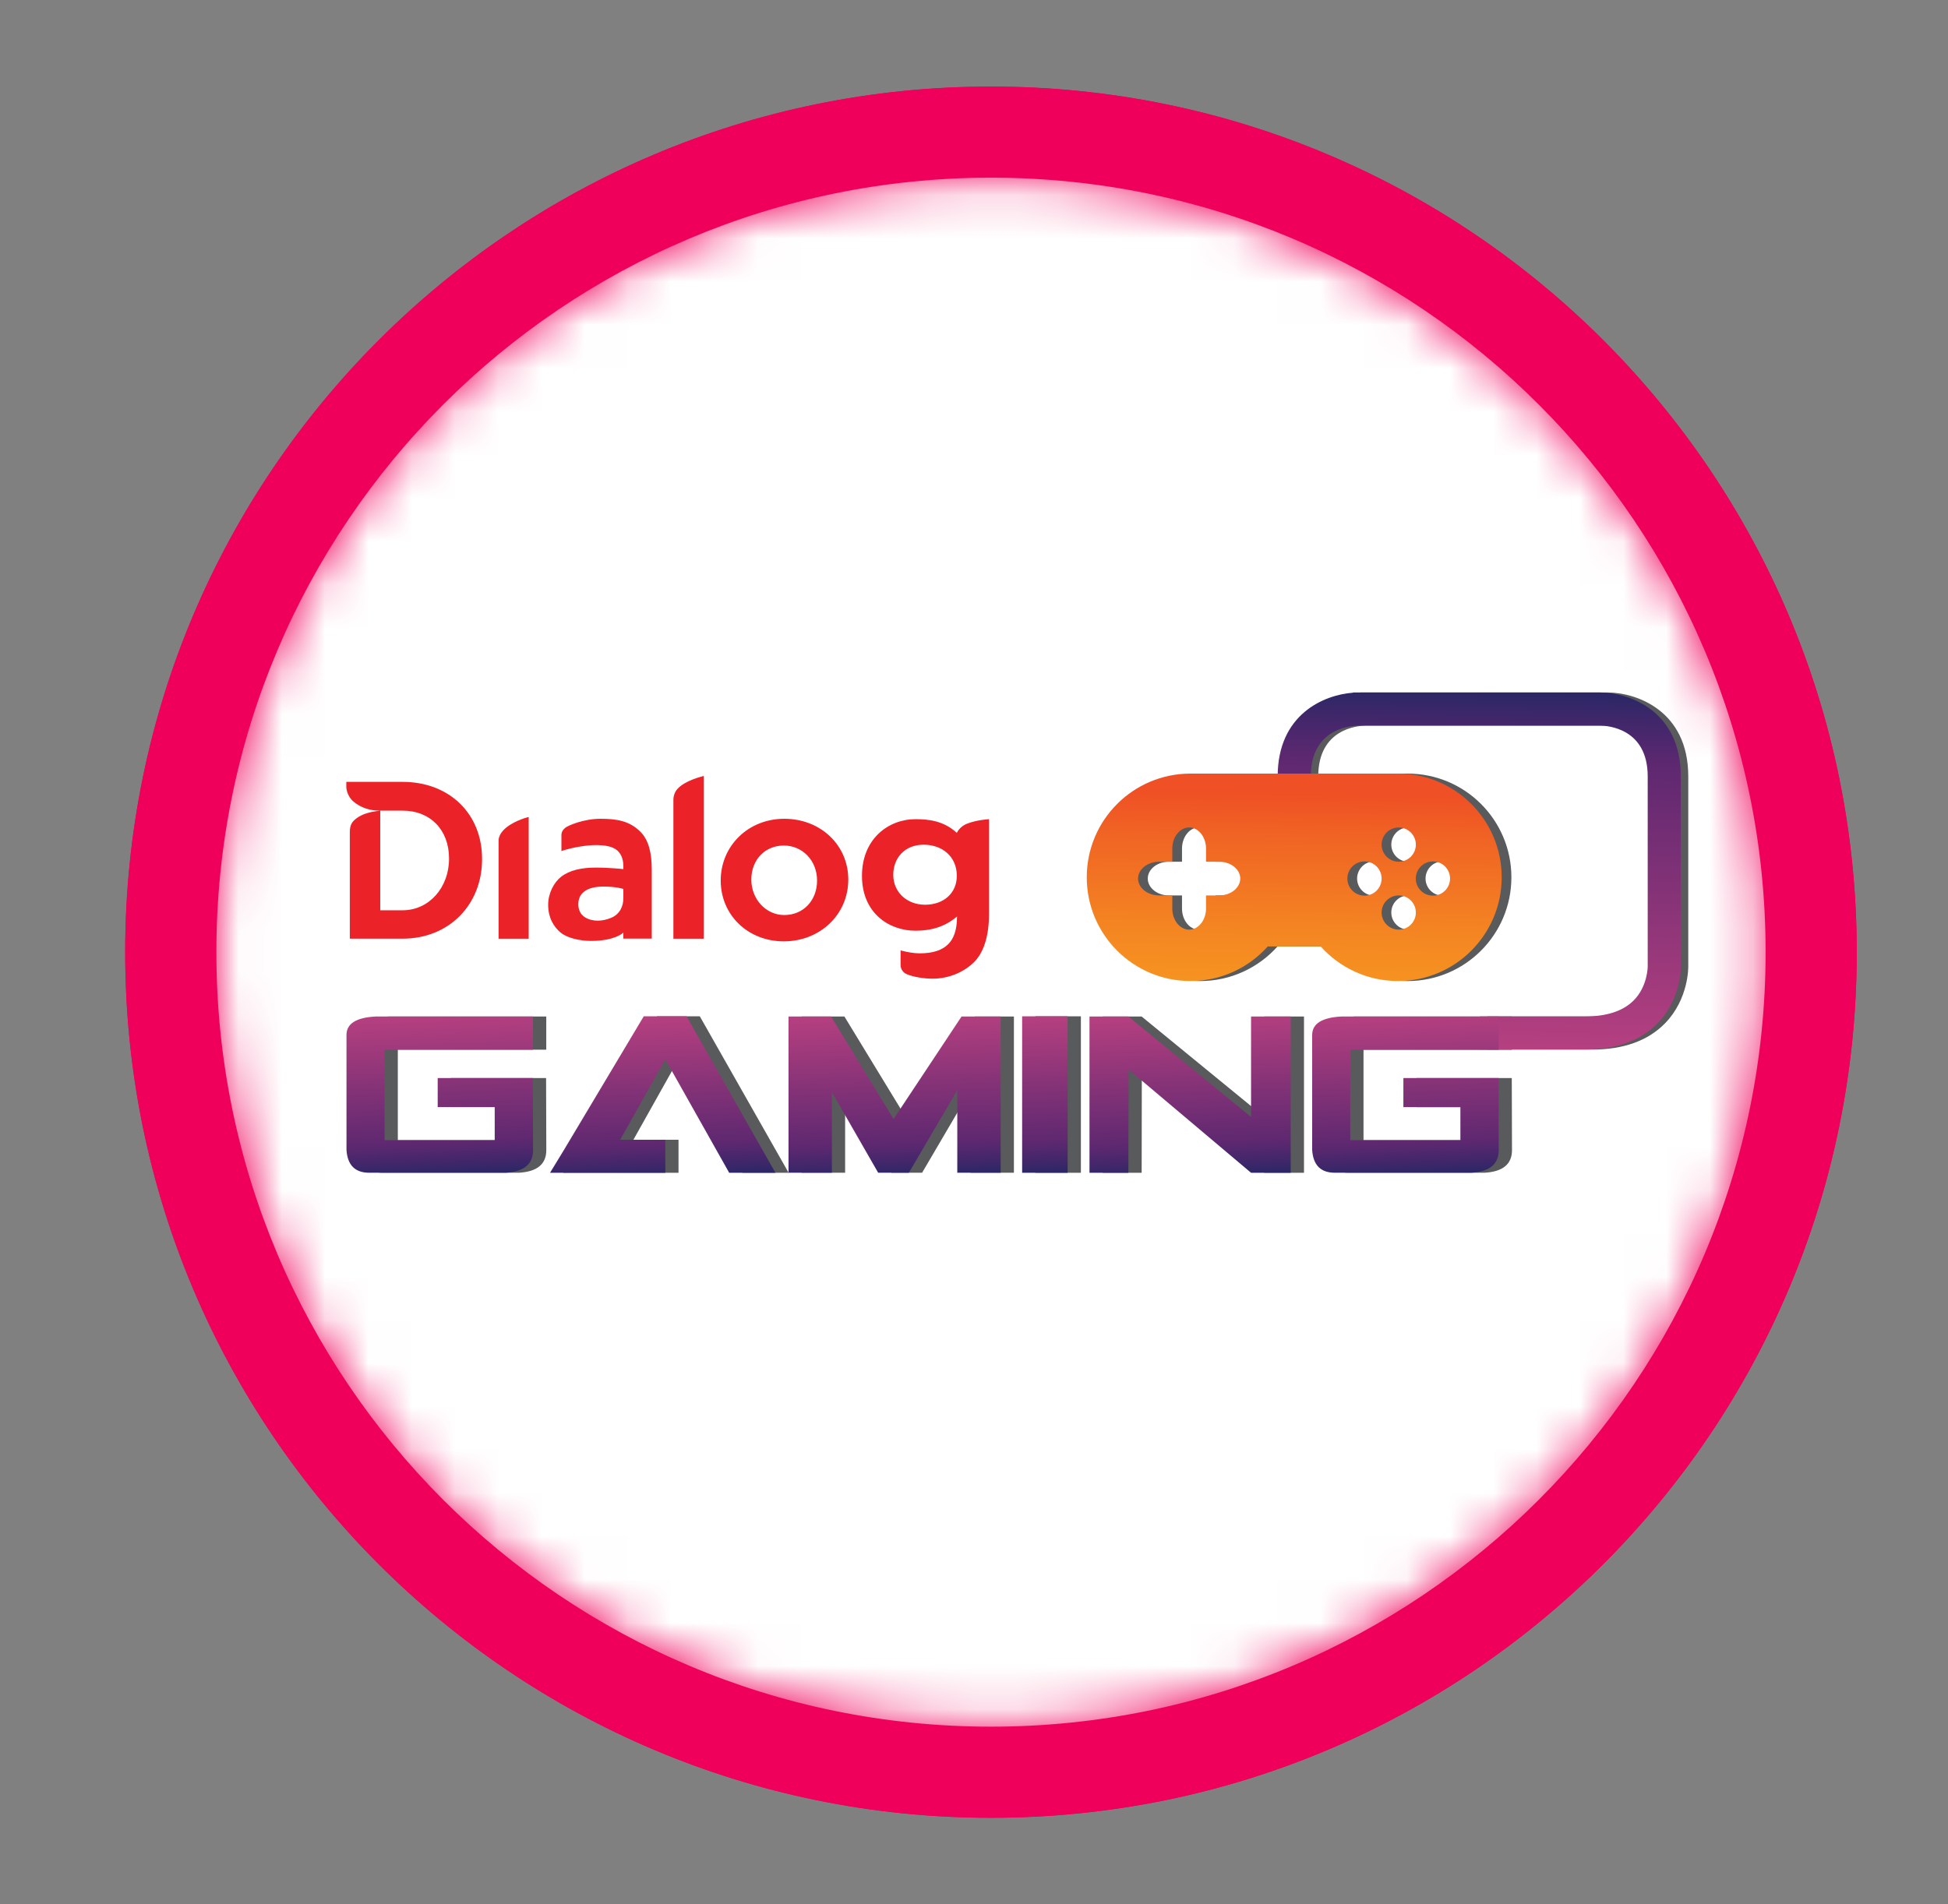 <svg width="45" height="44" viewBox="0 0 45 44" fill="none" xmlns="http://www.w3.org/2000/svg">
<rect x="0" y="0" width="45" height="44" fill="#808080" stroke="none"/>
<path d="M22.892 42C33.938 42 42.892 33.046 42.892 22C42.892 10.954 33.938 2 22.892 2C11.847 2 2.892 10.954 2.892 22C2.892 33.046 11.847 42 22.892 42Z" fill="#EF005A"/>
<mask id="mask0" style="mask-type:alpha" maskUnits="userSpaceOnUse" x="4" y="4" width="37" height="36">
<path d="M22.892 39.895C32.775 39.895 40.787 31.883 40.787 22C40.787 12.117 32.775 4.105 22.892 4.105C13.009 4.105 4.998 12.117 4.998 22C4.998 31.883 13.009 39.895 22.892 39.895Z" fill="white"/>
</mask>
<g mask="url(#mask0)">
<path d="M22.892 39.895C32.775 39.895 40.787 31.883 40.787 22C40.787 12.117 32.775 4.105 22.892 4.105C13.009 4.105 4.998 12.117 4.998 22C4.998 31.883 13.009 39.895 22.892 39.895Z" fill="white"/>
<path d="M40.62 25.503C38.931 25.503 37.557 24.128 37.557 22.439C37.557 20.75 38.931 19.376 40.62 19.376C41.148 19.376 41.641 19.511 42.078 19.747C41.956 18.996 41.79 18.259 41.58 17.539C41.27 17.478 40.947 17.443 40.62 17.443C38.796 17.443 37.195 18.429 36.322 19.895C36.318 19.895 36.313 19.895 36.313 19.895C36.313 19.895 34.93 22.138 32.565 25.494C32.565 25.494 34.817 19.642 37.697 15.772C37.697 15.772 37.195 14.69 35.929 14.345C35.929 14.345 31.195 18.822 27.765 24.665C27.765 24.665 28.921 21.549 31.801 17.36C31.801 17.36 31.287 16.282 30.03 15.929C30.03 15.929 27.276 18.412 23.833 23.373C23.833 23.373 25.059 21.012 26.36 18.922C26.36 18.922 25.71 17.753 24.579 17.486C24.579 17.486 23.873 18.263 22.555 21.008C22.555 21.008 20.006 24.429 18.113 26.462C18.113 26.462 18.619 23.648 22.529 17.447C22.529 17.447 22.049 16.391 20.748 16.02C20.748 16.02 17.14 20.162 13.618 25.393C13.618 25.393 15.425 20.694 17.794 17.033C17.794 17.033 17.052 15.789 16.027 15.601C16.027 15.601 13.736 18.372 11.528 21.54C11.1 19.215 9.058 17.447 6.614 17.447C6.287 17.447 5.964 17.482 5.654 17.543C5.445 18.263 5.279 19.001 5.157 19.751C5.589 19.516 6.086 19.38 6.614 19.38C8.303 19.38 9.678 20.755 9.678 22.444C9.678 24.132 8.303 25.507 6.614 25.507C6.052 25.507 5.524 25.35 5.07 25.084C5.166 25.838 5.301 26.58 5.484 27.305C5.851 27.388 6.226 27.44 6.619 27.44C8.434 27.44 10.031 26.462 10.904 25.009C11.371 24.294 12.593 22.422 13.191 21.497C12.13 23.792 11.201 26.109 10.031 29.334C10.031 29.334 10.607 30.46 11.79 30.765C11.79 30.765 15.927 24.062 17.907 22.068C17.907 22.068 16.86 24.246 15.913 27.257C15.913 27.257 16.437 28.369 17.672 28.697C17.672 28.697 19.156 27.357 21.202 24.569L19.225 29.692C19.225 29.692 19.889 30.913 20.971 31.123C20.971 31.123 25.151 23.251 27.905 20.253C27.905 20.253 25.849 24.674 25.304 27.004C25.304 27.004 25.662 27.994 27.076 28.439C27.076 28.439 30.649 22.334 33.377 19.481C33.377 19.481 30.855 24.438 30.226 26.838C30.226 26.838 30.649 27.876 31.985 28.291C31.985 28.291 33.39 26.676 35.698 23.312C36.108 25.655 38.159 27.444 40.62 27.444C41.009 27.444 41.388 27.396 41.751 27.309C41.934 26.585 42.069 25.843 42.165 25.088C41.711 25.346 41.183 25.503 40.62 25.503Z" fill="#EF005A"/>
</g>
<path d="M22.892 42C33.938 42 42.892 33.046 42.892 22C42.892 10.954 33.938 2 22.892 2C11.847 2 2.892 10.954 2.892 22C2.892 33.046 11.847 42 22.892 42Z" fill="#EF005A"/>
<mask id="mask1" style="mask-type:alpha" maskUnits="userSpaceOnUse" x="4" y="4" width="37" height="36">
<path d="M22.892 39.895C32.775 39.895 40.787 31.883 40.787 22C40.787 12.117 32.775 4.105 22.892 4.105C13.009 4.105 4.998 12.117 4.998 22C4.998 31.883 13.009 39.895 22.892 39.895Z" fill="white"/>
</mask>
<g mask="url(#mask1)">
<path d="M22.892 39.895C32.775 39.895 40.787 31.883 40.787 22C40.787 12.117 32.775 4.105 22.892 4.105C13.009 4.105 4.998 12.117 4.998 22C4.998 31.883 13.009 39.895 22.892 39.895Z" fill="white"/>
</g>
<path d="M39 22.325V17.939C39 16.405 37.782 16 37.139 16H31.426V16.005C30.762 16.054 29.687 16.499 29.687 17.939H30.452C30.452 16.835 31.368 16.767 31.551 16.765H37.137C37.321 16.767 38.236 16.835 38.236 17.939V22.331C38.236 22.334 38.236 22.789 37.912 23.115C37.666 23.362 37.288 23.485 36.787 23.485H34.36V24.25H36.787C37.506 24.25 38.07 24.046 38.464 23.643C39.01 23.083 39.001 22.348 39 22.325Z" fill="#595A5C"/>
<path d="M12.615 24.908L12.62 26.572C12.62 26.898 12.409 27.072 11.988 27.096H8.834C8.509 27.096 8.335 26.921 8.31 26.572V23.915C8.31 23.649 8.539 23.507 8.996 23.486H12.619V24.253H9.19V26.343H11.734V25.579H10.418V24.908H12.615Z" fill="#595A5C"/>
<path d="M17.15 27.096L15.674 24.475L14.632 26.334H15.674V27.097H13.011L13.336 26.564L15.178 23.482H16.166L18.218 27.097H17.15V27.096Z" fill="#595A5C"/>
<path d="M18.521 27.096V23.486H19.506L20.949 25.855L22.519 23.486H23.422V27.096H22.42V25.188L21.301 27.096H20.592L19.523 25.233V27.096H18.521Z" fill="#595A5C"/>
<path d="M23.918 23.482H24.969V27.097H23.918V23.482Z" fill="#595A5C"/>
<path d="M26.377 24.71L26.373 27.097H25.475V23.487H26.373L29.207 25.807V23.487H30.123V27.097H29.207L26.377 24.71Z" fill="#595A5C"/>
<path d="M34.923 24.908L34.928 26.573C34.928 26.898 34.717 27.072 34.296 27.096H31.142C30.817 27.096 30.642 26.922 30.618 26.573V23.915C30.618 23.65 30.846 23.508 31.304 23.486H34.927V24.254H31.498V26.343H34.043V25.58H32.725V24.908H34.923Z" fill="#595A5C"/>
<path d="M32.518 17.874H27.726C26.403 17.874 25.329 18.947 25.329 20.27C25.329 21.594 26.402 22.667 27.726 22.667C28.438 22.667 29.076 22.356 29.515 21.864L29.516 21.868H30.733C31.172 22.358 31.809 22.667 32.518 22.667C33.841 22.667 34.914 21.594 34.914 20.27C34.914 18.947 33.842 17.874 32.518 17.874ZM28.387 20.689H28.084V20.992C28.084 21.26 27.908 21.48 27.695 21.48C27.48 21.48 27.305 21.261 27.305 20.992V20.689H27.001C26.733 20.689 26.514 20.513 26.514 20.299C26.514 20.085 26.733 19.91 27.001 19.91H27.305V19.606C27.305 19.338 27.48 19.118 27.695 19.118C27.908 19.118 28.084 19.338 28.084 19.606V19.91H28.387C28.655 19.91 28.874 20.085 28.874 20.299C28.874 20.513 28.656 20.689 28.387 20.689ZM32.535 19.119C32.754 19.119 32.931 19.296 32.931 19.515C32.931 19.733 32.754 19.91 32.535 19.91C32.317 19.91 32.14 19.732 32.14 19.515C32.141 19.296 32.317 19.119 32.535 19.119ZM31.745 20.694C31.527 20.694 31.35 20.517 31.35 20.299C31.35 20.081 31.527 19.903 31.745 19.903C31.963 19.903 32.141 20.081 32.141 20.299C32.141 20.517 31.963 20.694 31.745 20.694ZM32.535 21.479C32.317 21.479 32.14 21.302 32.14 21.084C32.14 20.866 32.317 20.689 32.535 20.689C32.754 20.689 32.931 20.866 32.931 21.084C32.931 21.302 32.754 21.479 32.535 21.479ZM33.326 20.694C33.108 20.694 32.931 20.517 32.931 20.299C32.931 20.081 33.108 19.903 33.326 19.903C33.544 19.903 33.721 20.081 33.721 20.299C33.721 20.517 33.544 20.694 33.326 20.694Z" fill="#595A5C"/>
<path d="M38.828 22.325V17.939C38.828 16.405 37.611 16 36.967 16H31.254V16.005C30.59 16.054 29.515 16.499 29.515 17.939H30.28C30.28 16.835 31.196 16.767 31.379 16.765H36.964C37.148 16.767 38.063 16.835 38.063 17.939V22.331C38.063 22.334 38.063 22.789 37.739 23.115C37.493 23.362 37.115 23.485 36.614 23.485H34.187V24.25H36.614C37.333 24.25 37.897 24.046 38.291 23.643C38.839 23.083 38.829 22.348 38.828 22.325Z" fill="url(#paint0_linear)"/>
<path d="M12.213 21.689V18.876C12.135 18.894 11.81 18.993 11.633 19.178C11.557 19.256 11.518 19.346 11.518 19.419V21.689H12.213V21.689ZM14.798 19.222C14.541 18.963 14.245 18.919 13.873 18.918C13.488 18.917 13.133 19.071 13.065 19.121C13.008 19.164 12.969 19.221 12.969 19.297V19.663C13.223 19.577 13.555 19.526 13.757 19.526C13.963 19.526 14.139 19.55 14.253 19.644C14.385 19.753 14.401 19.933 14.401 20.02C14.401 20.051 14.399 20.07 14.399 20.07L14.398 20.081L14.387 20.08C14.387 20.08 14.08 20.045 13.76 20.046C13.439 20.045 13.159 20.106 12.964 20.256C12.795 20.388 12.663 20.64 12.663 20.905C12.663 21.209 12.796 21.419 12.95 21.546C13.109 21.679 13.408 21.74 13.657 21.74C13.926 21.74 14.107 21.694 14.222 21.65C14.335 21.606 14.381 21.563 14.381 21.563L14.399 21.545V21.687H15.056V20.094C15.056 19.721 14.991 19.418 14.798 19.222ZM14.399 20.765C14.399 20.913 14.336 21.113 14.124 21.204C14.02 21.248 13.912 21.272 13.807 21.272C13.702 21.272 13.6 21.247 13.513 21.194C13.402 21.126 13.359 21.005 13.359 20.892C13.359 20.815 13.379 20.741 13.411 20.691C13.49 20.568 13.644 20.492 13.898 20.485C13.918 20.485 13.938 20.485 13.957 20.485C14.242 20.485 14.4 20.539 14.4 20.539V20.765H14.399ZM15.556 18.48C15.556 18.393 15.587 18.289 15.66 18.217C15.84 18.033 16.179 17.95 16.257 17.928V21.689H15.556V18.48ZM18.117 18.918C17.288 18.918 16.649 19.541 16.649 20.345C16.649 21.142 17.278 21.75 18.107 21.75C18.941 21.75 19.596 21.132 19.596 20.323C19.596 19.521 18.952 18.918 18.117 18.918ZM18.117 21.142C17.695 21.142 17.356 20.777 17.356 20.323C17.356 19.861 17.675 19.536 18.108 19.536C18.535 19.536 18.875 19.881 18.875 20.345C18.875 20.802 18.561 21.142 18.117 21.142ZM22.345 19.03C22.283 19.05 22.16 19.122 22.103 19.244C21.8 18.963 21.446 18.927 21.149 18.927C20.522 18.927 19.912 19.384 19.912 20.236C19.912 21.093 20.532 21.504 21.149 21.504C21.497 21.504 21.82 21.422 22.108 21.175C22.108 21.519 22.016 21.697 21.913 21.807C21.77 21.956 21.548 22.027 21.245 22.027C21.103 22.027 20.948 21.996 20.804 21.96V22.294C20.804 22.391 20.861 22.468 20.938 22.505C21.113 22.581 21.369 22.612 21.544 22.612C21.893 22.612 22.237 22.483 22.494 22.238C22.73 22.007 22.847 21.617 22.847 21.114V18.927C22.775 18.932 22.539 18.953 22.345 19.03ZM21.369 20.904C20.943 20.904 20.635 20.606 20.635 20.215C20.635 19.825 20.897 19.517 21.338 19.517C21.759 19.517 22.103 19.784 22.103 20.236C22.103 20.636 21.8 20.904 21.369 20.904ZM9.299 21.688H8.081V19.247C8.081 19.17 8.084 19.053 8.165 18.969C8.362 18.766 8.676 18.746 8.784 18.73V21.032H9.299C9.921 21.032 10.373 20.497 10.373 19.843V19.833C10.373 19.179 9.946 18.73 9.299 18.73H8.762C8.576 18.73 8.341 18.678 8.148 18.505C8.065 18.43 8 18.288 8 18.178V18.065H9.298C10.385 18.065 11.136 18.805 11.136 19.843V19.854C11.136 20.892 10.385 21.688 9.299 21.688Z" fill="#EB2227"/>
<path d="M12.309 24.908L12.314 26.572C12.314 26.898 12.103 27.072 11.682 27.096H8.528C8.203 27.096 8.028 26.921 8.004 26.572V23.915C8.004 23.649 8.232 23.507 8.69 23.486H12.313V24.253H8.884V26.343H11.428V25.579H10.111V24.908H12.309Z" fill="url(#paint1_linear)"/>
<path d="M16.844 27.096L15.369 24.475L14.326 26.334H15.369V27.097H12.706L13.031 26.564L14.871 23.482H15.86L17.913 27.097H16.844V27.096Z" fill="url(#paint2_linear)"/>
<path d="M18.215 27.096V23.486H19.199L20.642 25.855L22.213 23.486H23.116V27.096H22.114V25.188L20.995 27.096H20.286L19.217 25.233V27.096H18.215Z" fill="url(#paint3_linear)"/>
<path d="M23.612 23.482H24.663V27.097H23.612V23.482Z" fill="url(#paint4_linear)"/>
<path d="M26.071 24.71L26.066 27.097H25.168V23.487H26.066L28.9 25.807V23.487H29.816V27.097H28.9L26.071 24.71Z" fill="url(#paint5_linear)"/>
<path d="M34.616 24.908L34.621 26.573C34.621 26.898 34.41 27.072 33.989 27.096H30.835C30.511 27.096 30.336 26.922 30.312 26.573V23.915C30.312 23.65 30.54 23.508 30.998 23.486H34.621V24.254H31.192V26.343H33.736V25.58H32.419V24.908H34.616Z" fill="url(#paint6_linear)"/>
<path d="M32.294 17.874H27.501C26.177 17.874 25.105 18.947 25.105 20.27C25.105 21.594 26.177 22.667 27.501 22.667C28.213 22.667 28.851 22.356 29.29 21.864L29.292 21.868H30.509C30.948 22.358 31.585 22.667 32.294 22.667C33.617 22.667 34.69 21.594 34.69 20.27C34.69 18.947 33.617 17.874 32.294 17.874ZM28.163 20.689H27.86V20.992C27.86 21.26 27.684 21.48 27.471 21.48C27.256 21.48 27.081 21.261 27.081 20.992V20.689H26.777C26.509 20.689 26.29 20.513 26.29 20.299C26.29 20.085 26.509 19.91 26.777 19.91H27.081V19.606C27.081 19.338 27.256 19.118 27.471 19.118C27.685 19.118 27.86 19.338 27.86 19.606V19.91H28.163C28.431 19.91 28.651 20.085 28.651 20.299C28.65 20.513 28.431 20.689 28.163 20.689ZM32.311 19.119C32.53 19.119 32.707 19.296 32.707 19.515C32.707 19.733 32.53 19.91 32.311 19.91C32.093 19.91 31.916 19.732 31.916 19.515C31.916 19.296 32.093 19.119 32.311 19.119ZM31.521 20.694C31.302 20.694 31.125 20.517 31.125 20.299C31.125 20.081 31.302 19.903 31.521 19.903C31.739 19.903 31.916 20.081 31.916 20.299C31.916 20.517 31.739 20.694 31.521 20.694ZM32.311 21.479C32.093 21.479 31.916 21.302 31.916 21.084C31.916 20.866 32.093 20.689 32.311 20.689C32.53 20.689 32.707 20.866 32.707 21.084C32.707 21.302 32.53 21.479 32.311 21.479ZM33.101 20.694C32.883 20.694 32.706 20.517 32.706 20.299C32.706 20.081 32.883 19.903 33.101 19.903C33.32 19.903 33.497 20.081 33.497 20.299C33.497 20.517 33.32 20.694 33.101 20.694Z" fill="url(#paint7_linear)"/>
<defs>
<linearGradient id="paint0_linear" x1="34.245" y1="15.953" x2="34.1" y2="24.248" gradientUnits="userSpaceOnUse">
<stop stop-color="#2A2766"/>
<stop offset="0.096" stop-color="#45276B"/>
<stop offset="0.2" stop-color="#5E2870"/>
<stop offset="1" stop-color="#B64080"/>
</linearGradient>
<linearGradient id="paint1_linear" x1="10.233" y1="27.147" x2="10.103" y2="23.437" gradientUnits="userSpaceOnUse">
<stop stop-color="#2A2766"/>
<stop offset="0.096" stop-color="#45276B"/>
<stop offset="0.2" stop-color="#5E2870"/>
<stop offset="1" stop-color="#B64080"/>
</linearGradient>
<linearGradient id="paint2_linear" x1="15.313" y1="27.187" x2="15.183" y2="23.471" gradientUnits="userSpaceOnUse">
<stop stop-color="#2A2766"/>
<stop offset="0.096" stop-color="#45276B"/>
<stop offset="0.2" stop-color="#5E2870"/>
<stop offset="1" stop-color="#B64080"/>
</linearGradient>
<linearGradient id="paint3_linear" x1="20.732" y1="27.18" x2="20.6" y2="23.403" gradientUnits="userSpaceOnUse">
<stop stop-color="#2A2766"/>
<stop offset="0.096" stop-color="#45276B"/>
<stop offset="0.2" stop-color="#5E2870"/>
<stop offset="1" stop-color="#B64080"/>
</linearGradient>
<linearGradient id="paint4_linear" x1="24.201" y1="27.113" x2="24.074" y2="23.466" gradientUnits="userSpaceOnUse">
<stop stop-color="#2A2766"/>
<stop offset="0.096" stop-color="#45276B"/>
<stop offset="0.2" stop-color="#5E2870"/>
<stop offset="1" stop-color="#B64080"/>
</linearGradient>
<linearGradient id="paint5_linear" x1="27.558" y1="27.175" x2="27.426" y2="23.407" gradientUnits="userSpaceOnUse">
<stop stop-color="#2A2766"/>
<stop offset="0.096" stop-color="#45276B"/>
<stop offset="0.2" stop-color="#5E2870"/>
<stop offset="1" stop-color="#B64080"/>
</linearGradient>
<linearGradient id="paint6_linear" x1="32.541" y1="27.147" x2="32.411" y2="23.437" gradientUnits="userSpaceOnUse">
<stop stop-color="#2A2766"/>
<stop offset="0.096" stop-color="#45276B"/>
<stop offset="0.2" stop-color="#5E2870"/>
<stop offset="1" stop-color="#B64080"/>
</linearGradient>
<linearGradient id="paint7_linear" x1="29.94" y1="17.832" x2="29.855" y2="22.708" gradientUnits="userSpaceOnUse">
<stop offset="0.1" stop-color="#EF5025"/>
<stop offset="0.288" stop-color="#F06224"/>
<stop offset="0.763" stop-color="#F48622"/>
<stop offset="1" stop-color="#F69321"/>
</linearGradient>
</defs>
</svg>

